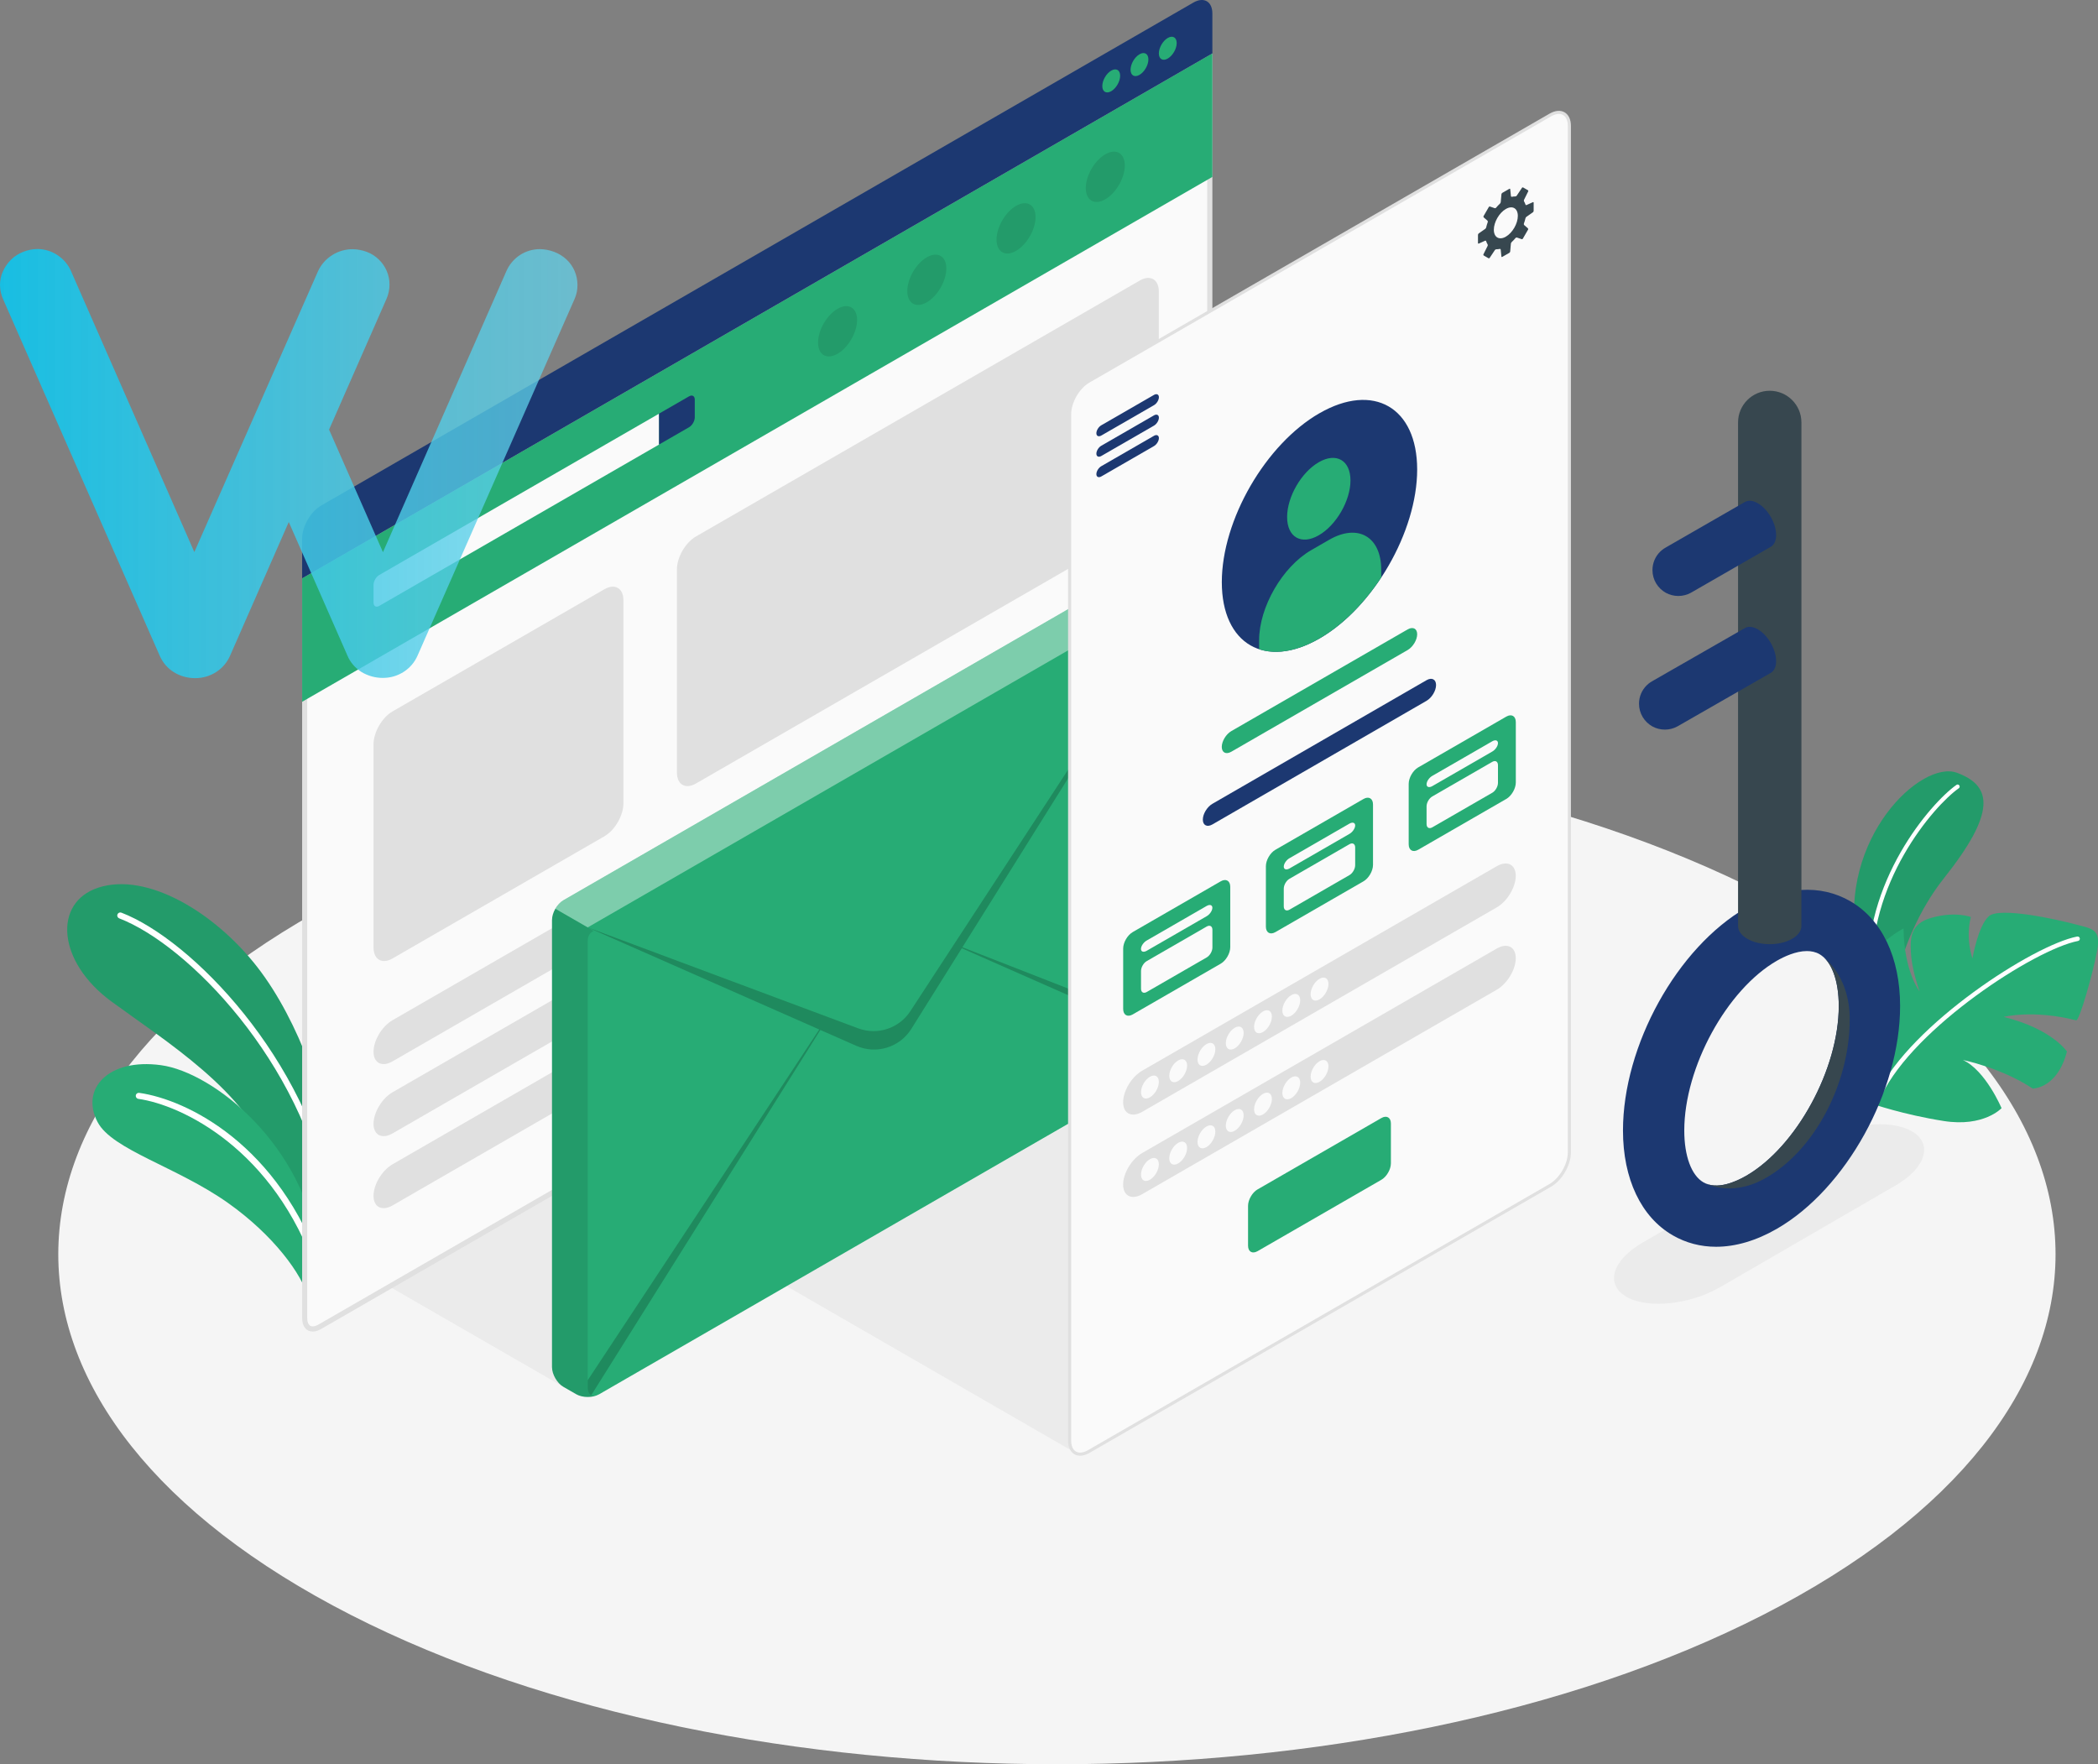 <svg width="792" height="666" viewBox="0 0 792 666" fill="none" xmlns="http://www.w3.org/2000/svg">
<rect x="0" y="0" width="792" height="666" fill="#808080" stroke="none"/>
<g clip-path="url(#clip0_407_21)">
<path d="M132.419 609.622C279.645 684.804 518.332 684.804 665.558 609.622C812.783 534.44 812.783 412.555 665.558 337.374C518.332 262.192 279.645 262.192 132.419 337.374C-14.806 412.555 -14.806 534.44 132.419 609.622Z" fill="#F5F5F5"/>
<path d="M613.906 489.51C621.967 494.165 637.824 492.558 649.319 485.931L715.567 447.512C727.062 440.885 729.815 431.74 721.738 427.068C713.66 422.413 697.786 424.003 686.291 430.63L620.109 469.066C608.615 475.693 605.844 484.855 613.922 489.493L613.906 489.51Z" fill="#EBEBEB"/>
<path d="M215.122 524.947L147.729 486.097L215.105 447.231L215.122 524.947Z" fill="#EBEBEB"/>
<path d="M405.54 548.191L296.945 485.534L405.573 422.993L405.54 548.191Z" fill="#EBEBEB"/>
<path d="M123.976 434.093C124.159 418.354 113.162 385.617 97.056 364.975C80.95 344.332 55.423 329.09 37.077 335.104C19.993 340.704 21.569 363.02 42.037 378.046C62.505 393.056 93.291 411.992 102.065 437.638L120.725 469.199L123.976 434.093Z" fill="#27AC75"/>
<path opacity="0.1" d="M123.976 434.093C124.159 418.354 113.162 385.617 97.056 364.975C80.95 344.332 55.423 329.09 37.077 335.104C19.993 340.704 21.569 363.02 42.037 378.046C62.505 393.056 93.291 411.992 102.065 437.638L120.725 469.199L123.976 434.093Z" fill="black"/>
<path d="M124.872 455.647C124.375 455.597 123.943 455.233 123.844 454.702C113.941 400.843 70.948 356.641 45.006 346.684C44.409 346.453 44.11 345.79 44.343 345.193C44.575 344.597 45.222 344.299 45.835 344.531C72.258 354.686 116.048 399.6 126.1 454.288C126.216 454.918 125.801 455.514 125.171 455.63C125.071 455.647 124.955 455.647 124.856 455.63L124.872 455.647Z" fill="white"/>
<path d="M116.43 489.957C114.008 481.077 103.359 466.349 86.009 454.073C66.818 440.504 42.385 434.076 36.862 423.622C30.227 411.064 40.892 399.401 60.747 402.102C80.602 404.802 115.235 432.32 120.344 473.191L116.43 489.957Z" fill="#27AC75"/>
<path d="M120.394 480.713C119.962 480.68 119.564 480.382 119.415 479.934C103.475 433.712 68.51 417.128 52.238 414.825C51.608 414.742 51.176 414.146 51.259 413.533C51.342 412.903 51.906 412.473 52.553 412.556C70.533 415.107 105.3 432.005 121.588 479.205C121.787 479.802 121.472 480.464 120.875 480.663C120.709 480.713 120.56 480.729 120.394 480.729V480.713Z" fill="white"/>
<path d="M712.084 389.295C712.084 389.295 714.29 356.111 733.879 331.476C753.452 306.84 752.258 296.701 738.756 291.731C725.254 286.761 693.888 316.449 700.871 356.211C707.854 395.972 712.084 389.312 712.084 389.312V389.295Z" fill="#27AC75"/>
<path opacity="0.1" d="M712.084 389.295C712.084 389.295 714.29 356.111 733.879 331.476C753.452 306.84 752.258 296.701 738.756 291.731C725.254 286.761 693.888 316.449 700.871 356.211C707.854 395.972 712.084 389.312 712.084 389.312V389.295Z" fill="black"/>
<path d="M706.096 370.342C705.698 370.342 705.35 370.028 705.333 369.613C703.044 333.066 728.887 303.08 738.557 296.304C738.905 296.055 739.386 296.138 739.635 296.486C739.884 296.834 739.801 297.314 739.453 297.563C729.965 304.223 704.637 333.63 706.876 369.531C706.909 369.961 706.577 370.326 706.146 370.342C706.146 370.342 706.113 370.342 706.096 370.342Z" fill="white"/>
<path d="M706.76 416.697C706.76 416.697 718.553 420.789 733.73 423.175C748.891 425.577 755.592 418.337 755.592 418.337C755.592 418.337 749.62 404.139 741.012 400.147C741.012 400.147 755.608 403.112 767.335 410.932C767.335 410.932 776.591 411.064 780.273 396.966C780.273 396.966 774.783 388.467 756.388 383.878C756.388 383.878 767.584 381.061 783.723 385.17C784.934 385.65 790.093 367.393 791.652 358.977C793.211 350.561 789.827 350.644 783.259 348.888C776.69 347.132 754.928 342.261 750.815 345.856C746.701 349.468 744.611 361.81 744.611 361.81C744.611 361.81 741.907 354.521 743.997 346.171C743.997 346.171 738.076 343.868 728.903 346.535C721.389 348.722 721.024 353.825 721.373 359.59C721.622 363.798 722.633 368.288 724.624 374.236C724.624 374.236 718.769 366.747 718.586 350.512C718.586 350.512 703.227 358.132 700.606 373.358C699.196 381.592 697.172 405.763 706.793 416.714L706.76 416.697Z" fill="#27AC75"/>
<path d="M709.662 413.748C709.978 413.748 710.276 413.566 710.426 413.268C722.667 387.87 768.148 358.381 784.453 355.217C784.918 355.134 785.216 354.686 785.133 354.223C785.05 353.759 784.586 353.46 784.138 353.543C767.568 356.757 721.34 386.744 708.916 412.539C708.717 412.97 708.883 413.467 709.314 413.682C709.43 413.748 709.563 413.765 709.679 413.765L709.662 413.748Z" fill="white"/>
<path d="M118.038 501.687C116.164 501.687 115.036 500.13 115.036 497.529V218.869L456.711 21.835V299.385C456.711 303.643 453.709 308.845 450.01 310.966L120.759 500.842C119.797 501.405 118.851 501.687 118.038 501.687Z" fill="#FAFAFA"/>
<path d="M455.732 23.509V299.385C455.732 303.262 452.896 308.182 449.529 310.137L120.261 499.997C119.448 500.461 118.669 500.709 118.022 500.709C116.181 500.709 115.982 498.489 115.982 497.528V219.415L455.732 23.509ZM457.673 20.146L114.058 218.305V497.545C114.058 500.792 115.683 502.664 118.038 502.664C119.001 502.664 120.095 502.35 121.24 501.687L450.491 311.811C454.455 309.524 457.673 303.958 457.673 299.385V20.146Z" fill="#E0E0E0"/>
<path d="M114.058 218.305V264.926L457.673 66.782V20.146L114.058 218.305Z" fill="#27AC75"/>
<path d="M141.011 220.791V227.484C141.011 228.842 141.99 229.406 143.168 228.726L248.81 167.809V156.146L143.168 217.063C141.99 217.742 141.011 219.432 141.011 220.791Z" fill="#FAFAFA"/>
<path d="M260.122 149.618C261.317 148.939 262.279 149.486 262.279 150.861V157.554C262.279 158.929 261.317 160.602 260.122 161.281L248.793 167.809V156.146L260.122 149.618Z" fill="#1C3871"/>
<path d="M114.058 203.279C114.058 198.707 117.275 193.14 121.24 190.854L450.491 0.977C454.455 -1.309 457.673 0.547 457.673 5.119V20.146L114.058 218.306V203.279Z" fill="#1C3871"/>
<path d="M419.49 26.657C417.632 27.733 416.123 30.334 416.123 32.488C416.123 34.642 417.632 35.503 419.49 34.427C421.348 33.35 422.857 30.749 422.857 28.595C422.857 26.441 421.348 25.58 419.49 26.657Z" fill="#27AC75"/>
<path d="M430.156 20.494C428.298 21.57 426.789 24.172 426.789 26.325C426.789 28.479 428.298 29.34 430.156 28.264C432.013 27.187 433.523 24.586 433.523 22.432C433.523 20.278 432.013 19.417 430.156 20.494Z" fill="#27AC75"/>
<path d="M440.837 14.331C438.98 15.408 437.47 18.009 437.47 20.162C437.47 22.316 438.98 23.177 440.837 22.101C442.695 21.024 444.205 18.423 444.205 16.269C444.205 14.115 442.695 13.254 440.837 14.331Z" fill="#27AC75"/>
<g opacity="0.1">
<path d="M349.874 97.133C345.811 99.486 342.51 105.185 342.51 109.873C342.51 114.562 345.811 116.467 349.874 114.115C353.938 111.762 357.239 106.063 357.239 101.374C357.239 96.686 353.938 94.781 349.874 97.133Z" fill="black"/>
<path d="M316.186 116.567C312.123 118.919 308.822 124.618 308.822 129.307C308.822 133.995 312.123 135.9 316.186 133.548C320.25 131.195 323.551 125.496 323.551 120.808C323.551 116.119 320.25 114.214 316.186 116.567Z" fill="black"/>
<path d="M383.563 77.717C379.499 80.069 376.198 85.768 376.198 90.457C376.198 95.145 379.499 97.05 383.563 94.698C387.627 92.345 390.927 86.646 390.927 81.958C390.927 77.269 387.627 75.364 383.563 77.717Z" fill="black"/>
<path d="M417.251 58.25C413.187 60.603 409.886 66.302 409.886 70.99C409.886 75.679 413.187 77.584 417.251 75.231C421.315 72.879 424.615 67.18 424.615 62.491C424.615 57.803 421.315 55.898 417.251 58.25Z" fill="black"/>
</g>
<path d="M148.193 268.554L228.159 222.447C232.123 220.161 235.341 222.017 235.341 226.589V303.279C235.341 307.851 232.123 313.418 228.159 315.704L148.193 361.81C144.229 364.097 141.011 362.241 141.011 357.669V280.979C141.011 276.407 144.229 270.84 148.193 268.554Z" fill="#E0E0E0"/>
<path d="M262.727 202.517L430.271 105.897C434.236 103.611 437.454 105.467 437.454 110.039V186.729C437.454 191.301 434.236 196.868 430.271 199.154L262.727 295.774C258.762 298.06 255.544 296.204 255.544 291.632V214.942C255.544 210.37 258.762 204.803 262.727 202.517Z" fill="#E0E0E0"/>
<path d="M148.193 385.12L275.316 311.811C279.28 309.524 282.498 311.148 282.498 315.439C282.498 319.73 279.28 325.064 275.316 327.351L148.193 400.66C144.229 402.947 141.011 401.323 141.011 397.032C141.011 392.741 144.229 387.407 148.193 385.12Z" fill="#E0E0E0"/>
<path d="M148.193 412.324L275.316 339.014C279.28 336.728 282.498 338.351 282.498 342.642C282.498 346.933 279.28 352.268 275.316 354.554L148.193 427.864C144.229 430.15 141.011 428.526 141.011 424.235C141.011 419.944 144.229 414.61 148.193 412.324Z" fill="#E0E0E0"/>
<path d="M148.193 439.51L275.316 366.201C279.28 363.914 282.498 365.538 282.498 369.829C282.498 374.12 279.28 379.454 275.316 381.741L148.193 455.05C144.229 457.337 141.011 455.713 141.011 451.422C141.011 447.131 144.229 441.797 148.193 439.51Z" fill="#E0E0E0"/>
<path d="M208.388 347.297C208.388 344.547 210.312 341.217 212.7 339.842L433.158 212.706C435.53 211.331 439.394 211.331 441.783 212.706L446.643 215.506C449.015 216.881 450.955 220.211 450.955 222.961V391.747C450.955 394.481 449.015 397.827 446.643 399.202L226.185 526.339C223.814 527.697 219.932 527.697 217.56 526.339L212.7 523.539C210.328 522.18 208.388 518.817 208.388 516.084V347.297Z" fill="#27AC75"/>
<path opacity="0.4" d="M209.632 343.056L221.856 350.097L449.662 218.72C448.882 217.378 447.804 216.201 446.626 215.506L441.75 212.722C439.378 211.331 435.513 211.331 433.141 212.722L212.7 339.842C211.49 340.538 210.411 341.714 209.648 343.056H209.632Z" fill="white"/>
<path opacity="0.1" d="M208.371 347.297V516.084C208.371 518.834 210.312 522.164 212.7 523.539L217.56 526.355C217.925 526.554 218.307 526.736 218.738 526.886C219.285 527.068 219.882 527.217 220.513 527.3C221.641 527.449 222.818 527.399 223.913 527.184C224.195 527.117 224.477 527.035 224.742 526.952C224.925 526.886 225.091 526.836 225.257 526.753C224.46 527.035 223.764 527.001 223.2 526.72C222.387 526.289 221.873 525.312 221.873 523.887V355.101C221.873 353.328 222.769 351.986 224.112 351.439L221.873 350.13L209.648 343.089C208.869 344.431 208.388 345.956 208.388 347.331L208.371 347.297Z" fill="black"/>
<path opacity="0.2" d="M221.873 350.097L323.966 388.202C331.247 390.902 339.425 388.218 343.655 381.724L360.042 356.641L450.475 218.256L363.31 357.586L450.922 391.83C450.906 393.222 450.392 394.762 449.579 396.121L363.078 357.967L344.019 388.417C339.64 395.408 330.783 398.126 323.253 394.796L309.684 388.815L223.2 526.687C222.387 526.256 221.873 525.279 221.873 523.854V521.037L309.27 388.633L221.873 350.097Z" fill="black"/>
<path d="M403.782 156.328V543.834C403.782 548.406 407 550.262 410.964 547.976L585.26 447.463C589.224 445.176 592.442 439.61 592.442 435.037V47.548C592.442 42.975 589.224 41.12 585.26 43.406L410.964 143.919C407 146.205 403.782 151.772 403.782 156.344V156.328Z" fill="#FAFAFA" stroke="#E0E0E0" stroke-width="1.17" stroke-miterlimit="10"/>
<path d="M413.884 163.551C413.884 162.474 414.713 161.132 415.758 160.536L435.613 149.088C436.641 148.491 437.487 148.889 437.487 149.949C437.487 151.01 436.658 152.368 435.613 152.965L415.758 164.413C414.73 165.009 413.884 164.611 413.884 163.551Z" fill="#1C3871"/>
<path d="M413.884 171.271C413.884 170.194 414.713 168.853 415.758 168.256L435.613 156.808C436.641 156.212 437.487 156.609 437.487 157.67C437.487 158.73 436.658 160.088 435.613 160.685L415.758 172.133C414.73 172.729 413.884 172.332 413.884 171.271Z" fill="#1C3871"/>
<path d="M413.884 178.992C413.884 177.915 414.713 176.573 415.758 175.976L435.613 164.528C436.641 163.932 437.487 164.33 437.487 165.39C437.487 166.45 436.658 167.809 435.613 168.405L415.758 179.853C414.73 180.45 413.884 180.052 413.884 178.992Z" fill="#1C3871"/>
<path d="M578.957 79.622V76.524C578.957 76.341 578.824 76.259 578.659 76.325L576.27 77.402C576.104 77.485 575.922 77.402 575.872 77.219C575.739 76.789 575.557 76.391 575.341 76.043C575.242 75.878 575.225 75.629 575.308 75.463L576.9 72.249C576.983 72.084 576.917 71.868 576.751 71.785L575.026 70.791C574.86 70.692 574.661 70.742 574.545 70.907L572.555 73.889C572.455 74.039 572.223 74.155 572.04 74.155C571.626 74.155 571.194 74.188 570.747 74.287C570.564 74.32 570.415 74.221 570.382 74.039L570.116 71.438C570.1 71.255 569.95 71.172 569.801 71.272L567.114 72.813C566.948 72.912 566.815 73.127 566.799 73.31L566.533 76.292C566.517 76.474 566.384 76.722 566.251 76.855C565.737 77.335 565.223 77.866 564.759 78.429C564.643 78.578 564.41 78.644 564.228 78.578L562.503 77.982C562.32 77.915 562.105 77.998 562.022 78.164L560.048 81.577C559.948 81.742 559.998 81.958 560.131 82.09L561.508 83.283C561.64 83.399 561.707 83.648 561.64 83.813C561.392 84.509 561.176 85.205 561.027 85.884C560.993 86.066 560.828 86.298 560.678 86.398L558.223 88.121C558.074 88.22 557.941 88.469 557.941 88.651V91.749C557.941 91.931 558.074 92.014 558.24 91.948L560.629 90.871C560.794 90.788 560.977 90.871 561.027 91.053C561.159 91.484 561.342 91.882 561.557 92.229C561.657 92.395 561.673 92.644 561.591 92.809L559.998 96.007C559.915 96.172 559.982 96.388 560.148 96.471L561.873 97.465C562.038 97.564 562.237 97.514 562.354 97.349L564.344 94.367C564.444 94.218 564.676 94.102 564.858 94.102C565.273 94.102 565.704 94.068 566.152 93.969C566.334 93.936 566.484 94.035 566.517 94.218L566.782 96.819C566.799 97.001 566.948 97.084 567.097 96.984L569.785 95.443C569.95 95.344 570.083 95.129 570.1 94.946L570.365 91.964C570.382 91.782 570.514 91.534 570.647 91.401C571.161 90.921 571.675 90.39 572.14 89.827C572.256 89.678 572.488 89.612 572.671 89.678L574.396 90.275C574.578 90.341 574.794 90.258 574.877 90.092L576.851 86.679C576.95 86.514 576.9 86.298 576.768 86.166L575.391 84.973C575.258 84.857 575.192 84.609 575.258 84.443C575.507 83.747 575.723 83.051 575.872 82.372C575.905 82.19 576.071 81.958 576.22 81.858L578.675 80.135C578.824 80.036 578.957 79.787 578.957 79.605V79.622ZM568.458 89.347C565.953 90.788 563.929 89.612 563.929 86.729C563.929 83.846 565.953 80.334 568.458 78.893C570.962 77.451 572.986 78.628 572.986 81.51C572.986 84.393 570.962 87.905 568.458 89.347Z" fill="#37474F"/>
<path d="M498.112 155.996C518.481 144.25 534.985 153.776 534.985 177.252C534.985 200.728 518.481 229.306 498.112 241.036C477.743 252.782 461.239 243.256 461.239 219.763C461.239 196.271 477.743 167.709 498.112 155.98V155.996Z" fill="#1C3871"/>
<path d="M497.847 174.485C504.448 170.675 509.806 173.756 509.806 181.377C509.806 188.998 504.448 198.259 497.847 202.07C491.245 205.88 485.888 202.799 485.888 195.178C485.888 187.557 491.245 178.296 497.847 174.485Z" fill="#27AC75"/>
<path d="M521.417 215.108C521.417 202.583 512.609 197.514 501.761 203.776L494.977 207.686C484.129 213.948 475.322 229.174 475.322 241.682V245.095C477.279 245.741 479.402 246.072 481.658 246.072C486.601 246.072 492.191 244.448 498.096 241.036C506.937 235.933 515.064 227.649 521.417 217.991V215.091V215.108Z" fill="#27AC75"/>
<path d="M464.822 275.992L531.386 237.606C533.376 236.463 534.985 237.275 534.985 239.429C534.985 241.582 533.376 244.233 531.386 245.393L464.822 283.779C462.832 284.922 461.223 284.11 461.223 281.957C461.223 279.803 462.832 277.152 464.822 275.992Z" fill="#27AC75"/>
<path d="M457.673 303.444L538.518 256.774C540.508 255.631 542.117 256.443 542.117 258.597C542.117 260.751 540.508 263.401 538.518 264.561L457.673 311.231C455.683 312.374 454.074 311.562 454.074 309.408C454.074 307.255 455.683 304.604 457.673 303.444Z" fill="#1C3871"/>
<path d="M540.691 294.398L563.332 281.344C564.526 280.664 565.488 280.979 565.488 282.039C565.488 283.1 564.526 284.541 563.332 285.22L540.691 298.275C539.497 298.954 538.535 298.656 538.535 297.579C538.535 296.503 539.497 295.078 540.691 294.398Z" fill="#37474F"/>
<path d="M427.585 351.87L460.825 332.702C462.815 331.559 464.424 332.486 464.424 334.773V357.569C464.424 359.855 462.815 362.639 460.842 363.782L427.601 382.95C425.611 384.093 424.002 383.165 424.002 380.879V358.083C424.002 355.796 425.611 353.013 427.601 351.87H427.585Z" fill="#27AC75"/>
<path d="M432.876 355.051L455.517 341.996C456.711 341.317 457.674 341.631 457.674 342.692C457.674 343.752 456.711 345.193 455.517 345.873L432.876 358.928C431.682 359.607 430.72 359.292 430.72 358.232C430.72 357.171 431.682 355.73 432.876 355.051Z" fill="#FAFAFA"/>
<path d="M430.736 366.548V373.242C430.736 374.617 431.698 375.163 432.893 374.484L455.534 361.429C456.728 360.75 457.69 359.077 457.69 357.702V351.008C457.69 349.633 456.728 349.087 455.534 349.766L432.893 362.821C431.698 363.5 430.736 365.173 430.736 366.548Z" fill="#FAFAFA"/>
<path d="M481.475 320.79L514.716 301.622C516.706 300.479 518.315 301.406 518.315 303.693V326.489C518.315 328.775 516.706 331.559 514.716 332.702L481.475 351.87C479.485 353.013 477.876 352.085 477.876 349.799V327.003C477.876 324.716 479.485 321.933 481.475 320.79Z" fill="#27AC75"/>
<path d="M486.783 323.971L509.424 310.916C510.619 310.237 511.581 310.551 511.581 311.612C511.581 312.672 510.619 314.113 509.424 314.793L486.783 327.848C485.589 328.527 484.627 328.212 484.627 327.152C484.627 326.091 485.589 324.65 486.783 323.971Z" fill="#FAFAFA"/>
<path d="M484.627 335.468V342.162C484.627 343.537 485.589 344.083 486.783 343.404L509.424 330.349C510.619 329.67 511.581 327.997 511.581 326.622V319.928C511.581 318.553 510.619 318.007 509.424 318.686L486.783 331.741C485.589 332.42 484.627 334.093 484.627 335.468Z" fill="#FAFAFA"/>
<path d="M535.383 289.693L568.623 270.525C570.614 269.382 572.223 270.31 572.223 272.596V295.393C572.223 297.679 570.614 300.462 568.623 301.605L535.383 320.773C533.393 321.917 531.784 320.989 531.784 318.703V295.906C531.784 293.62 533.393 290.837 535.366 289.693H535.383Z" fill="#27AC75"/>
<path d="M540.691 292.891L563.332 279.836C564.526 279.157 565.488 279.455 565.488 280.532C565.488 281.609 564.526 283.033 563.332 283.713L540.691 296.768C539.497 297.447 538.535 297.149 538.535 296.072C538.535 294.995 539.497 293.57 540.691 292.891Z" fill="#FAFAFA"/>
<path d="M538.535 304.388V311.082C538.535 312.457 539.497 313.003 540.691 312.324L563.332 299.269C564.526 298.59 565.488 296.917 565.488 295.542V288.848C565.488 287.473 564.526 286.927 563.332 287.606L540.691 300.661C539.497 301.34 538.535 303.013 538.535 304.388Z" fill="#FAFAFA"/>
<path d="M431.167 404.189L565.024 327.003C568.989 324.716 572.206 326.34 572.206 330.631C572.206 334.922 568.989 340.256 565.024 342.543L431.167 419.729C427.203 422.015 423.985 420.392 423.985 416.101C423.985 411.81 427.203 406.475 431.167 404.189Z" fill="#E0E0E0"/>
<path d="M431.167 435.269L565.024 358.083C568.989 355.796 572.206 357.42 572.206 361.711C572.206 366.002 568.989 371.336 565.024 373.623L431.167 450.809C427.203 453.095 423.985 451.472 423.985 447.181C423.985 442.89 427.203 437.555 431.167 435.269Z" fill="#E0E0E0"/>
<path d="M474.741 449.003L521.467 422.065C523.457 420.922 525.066 421.85 525.066 424.136V439.162C525.066 441.449 523.457 444.232 521.467 445.375L474.741 472.313C472.751 473.456 471.142 472.529 471.142 470.242V455.216C471.142 452.93 472.751 450.146 474.725 449.003H474.741Z" fill="#27AC75"/>
<path d="M434.103 406.475C432.245 407.552 430.736 410.153 430.736 412.307C430.736 414.461 432.245 415.322 434.103 414.245C435.961 413.168 437.47 410.567 437.47 408.414C437.47 406.26 435.961 405.399 434.103 406.475Z" fill="#FAFAFA"/>
<path d="M444.769 400.312C442.911 401.389 441.401 403.99 441.401 406.144C441.401 408.298 442.911 409.159 444.769 408.082C446.626 407.006 448.136 404.404 448.136 402.251C448.136 400.097 446.626 399.236 444.769 400.312Z" fill="#FAFAFA"/>
<path d="M455.434 394.149C453.576 395.226 452.067 397.827 452.067 399.981C452.067 402.135 453.576 402.996 455.434 401.919C457.292 400.843 458.801 398.241 458.801 396.088C458.801 393.934 457.292 393.073 455.434 394.149Z" fill="#FAFAFA"/>
<path d="M466.116 387.986C464.258 389.063 462.749 391.664 462.749 393.818C462.749 395.972 464.258 396.833 466.116 395.756C467.973 394.68 469.483 392.078 469.483 389.925C469.483 387.771 467.973 386.91 466.116 387.986Z" fill="#FAFAFA"/>
<path d="M476.781 381.823C474.923 382.9 473.414 385.501 473.414 387.655C473.414 389.809 474.923 390.67 476.781 389.593C478.639 388.517 480.148 385.916 480.148 383.762C480.148 381.608 478.639 380.747 476.781 381.823Z" fill="#FAFAFA"/>
<path d="M487.463 375.66C485.606 376.737 484.096 379.338 484.096 381.492C484.096 383.646 485.606 384.507 487.463 383.43C489.321 382.354 490.83 379.753 490.83 377.599C490.83 375.445 489.321 374.584 487.463 375.66Z" fill="#FAFAFA"/>
<path d="M498.129 369.497C496.271 370.574 494.762 373.175 494.762 375.329C494.762 377.483 496.271 378.344 498.129 377.267C499.987 376.191 501.496 373.59 501.496 371.436C501.496 369.282 499.987 368.421 498.129 369.497Z" fill="#FAFAFA"/>
<path d="M434.103 437.588C432.245 438.665 430.736 441.266 430.736 443.42C430.736 445.574 432.245 446.435 434.103 445.358C435.961 444.282 437.47 441.681 437.47 439.527C437.47 437.373 435.961 436.512 434.103 437.588Z" fill="#FAFAFA"/>
<path d="M444.769 431.425C442.911 432.502 441.401 435.103 441.401 437.257C441.401 439.411 442.911 440.272 444.769 439.195C446.626 438.119 448.136 435.518 448.136 433.364C448.136 431.21 446.626 430.349 444.769 431.425Z" fill="#FAFAFA"/>
<path d="M455.434 425.263C453.576 426.339 452.067 428.94 452.067 431.094C452.067 433.248 453.576 434.109 455.434 433.033C457.292 431.956 458.801 429.355 458.801 427.201C458.801 425.047 457.292 424.186 455.434 425.263Z" fill="#FAFAFA"/>
<path d="M466.116 419.1C464.258 420.176 462.749 422.777 462.749 424.931C462.749 427.085 464.258 427.946 466.116 426.87C467.973 425.793 469.483 423.192 469.483 421.038C469.483 418.884 467.973 418.023 466.116 419.1Z" fill="#FAFAFA"/>
<path d="M476.781 412.937C474.923 414.013 473.414 416.614 473.414 418.768C473.414 420.922 474.923 421.783 476.781 420.707C478.639 419.63 480.148 417.029 480.148 414.875C480.148 412.721 478.639 411.86 476.781 412.937Z" fill="#FAFAFA"/>
<path d="M487.463 406.774C485.606 407.85 484.096 410.451 484.096 412.605C484.096 414.759 485.606 415.62 487.463 414.544C489.321 413.467 490.83 410.866 490.83 408.712C490.83 406.558 489.321 405.697 487.463 406.774Z" fill="#FAFAFA"/>
<path d="M498.129 400.611C496.271 401.687 494.762 404.288 494.762 406.442C494.762 408.596 496.271 409.457 498.129 408.381C499.987 407.304 501.496 404.703 501.496 402.549C501.496 400.395 499.987 399.534 498.129 400.611Z" fill="#FAFAFA"/>
<path d="M647.826 470.657C642.004 470.657 636.497 469.232 631.488 466.349C619.529 459.457 612.678 445.027 612.678 426.77C612.678 394.663 633.113 357.718 659.205 342.675C673.254 334.574 687.203 333.696 698.483 340.207C710.442 347.099 717.292 361.529 717.292 379.786C717.292 411.893 696.857 448.838 670.766 463.881C662.937 468.387 655.141 470.657 647.826 470.657ZM682.095 359.027C677.915 359.027 673.486 361.131 670.766 362.688C651.823 373.606 635.817 402.963 635.817 426.77C635.817 436.412 638.521 443.718 643.049 446.336C648.208 449.318 655.373 446.071 659.188 443.867C678.13 432.95 694.137 403.593 694.137 379.786C694.137 370.144 691.433 362.837 686.905 360.22C685.429 359.358 683.77 359.027 682.095 359.027Z" fill="#1C3871"/>
<path d="M698.283 384.921C698.283 366.88 686.905 360.22 686.905 360.22C691.433 362.837 694.137 370.144 694.137 379.786C694.137 403.593 678.13 432.933 659.188 443.867C655.373 446.071 648.207 449.318 643.049 446.336C643.049 446.336 652.653 452.284 665.906 445.06C685.113 434.59 698.267 408.745 698.267 384.938L698.283 384.921Z" fill="#37474F"/>
<path d="M680.038 159.459C680.038 152.865 674.68 147.514 668.079 147.514C661.477 147.514 656.12 152.865 656.12 159.459C656.12 159.459 656.12 159.476 656.12 159.492V349.534C656.12 351.307 657.281 353.063 659.62 354.405C664.297 357.105 671.861 357.105 676.538 354.405C678.877 353.063 680.038 351.29 680.038 349.534V159.492C680.038 159.492 680.038 159.476 680.038 159.459Z" fill="#37474F"/>
<path d="M670.484 201.921C670.484 197.514 667.399 192.163 663.567 189.976C661.626 188.849 659.885 188.783 658.624 189.545L629.099 206.526L628.386 206.957C628.287 207.007 628.187 207.056 628.104 207.123C627.59 207.471 627.125 207.852 626.694 208.282C624.903 210.055 623.808 212.507 623.808 215.207C623.808 218.918 625.865 222.133 628.9 223.806C630.294 224.551 631.869 224.982 633.578 224.982C635.286 224.982 636.862 224.551 638.239 223.806C638.421 223.706 638.62 223.59 638.803 223.491L668.51 206.394C669.737 205.665 670.5 204.124 670.5 201.937L670.484 201.921Z" fill="#1C3871"/>
<path d="M670.484 249.518C670.484 245.111 667.399 239.76 663.567 237.573C661.626 236.447 659.885 236.38 658.624 237.142L624.024 256.973L623.31 257.404C623.211 257.454 623.111 257.503 623.028 257.57C622.514 257.901 622.05 258.299 621.619 258.729C619.827 260.502 618.732 262.954 618.732 265.654C618.732 269.366 620.789 272.58 623.825 274.253C625.218 274.998 626.794 275.429 628.502 275.429C630.211 275.429 631.786 274.998 633.163 274.253C633.346 274.153 633.545 274.037 633.727 273.938L668.51 253.991C669.737 253.262 670.5 251.721 670.5 249.535L670.484 249.518Z" fill="#1C3871"/>
</g>
<path d="M124.227 162.175L144.569 208.45L191.111 102.46C192.173 99.948 193.972 97.797 196.282 96.277C198.51 94.823 201.13 94.046 203.81 94.045C205.626 94.076 207.422 94.416 209.119 95.049C210.883 95.693 212.495 96.68 213.855 97.951C215.164 99.167 216.201 100.634 216.899 102.26C217.605 103.9 217.978 105.659 217.997 107.439C218.038 109.31 217.663 111.168 216.899 112.885L157.657 247.427C156.58 249.945 154.761 252.095 152.432 253.605C150.102 255.115 147.366 255.917 144.569 255.909C141.707 255.927 138.898 255.153 136.468 253.677C134.038 252.167 132.157 249.949 131.091 247.337L109.01 197.066L86.86 247.516C85.776 250.029 83.955 252.174 81.627 253.683C79.299 255.192 76.567 255.997 73.772 255.999C70.9 256.038 68.078 255.262 65.649 253.766C63.245 252.257 61.369 250.069 60.271 247.493L1.167 112.952C0.407 111.255 0.01 109.424 0 107.572C-0.009 105.805 0.365 104.055 1.099 102.438C1.851 100.779 2.905 99.266 4.211 97.974C5.56 96.672 7.173 95.661 8.947 95.004C10.594 94.367 12.347 94.026 14.118 94C16.776 94.014 19.37 94.791 21.578 96.232C23.926 97.734 25.759 99.888 26.841 102.416L73.36 208.406L120.039 102.416C121.174 99.904 123.045 97.776 125.416 96.299C127.71 94.84 130.39 94.065 133.128 94.067C134.944 94.099 136.74 94.439 138.436 95.072C140.156 95.711 141.716 96.7 143.013 97.974C144.287 99.204 145.298 100.668 145.987 102.282C146.7 103.919 147.058 105.682 147.04 107.461C147.035 109.335 146.638 111.188 145.873 112.908L124.227 162.175Z" fill="url(#paint0_linear_407_21)"/>
<defs>
<linearGradient id="paint0_linear_407_21" x1="0" y1="176.368" x2="218" y2="176.368" gradientUnits="userSpaceOnUse">
<stop stop-color="#18BEE2"/>
<stop offset="1" stop-color="#64D2EA" stop-opacity="0.73"/>
</linearGradient>
<clipPath id="clip0_407_21">
<rect width="770" height="666" fill="white" transform="translate(22)"/>
</clipPath>
</defs>
</svg>
